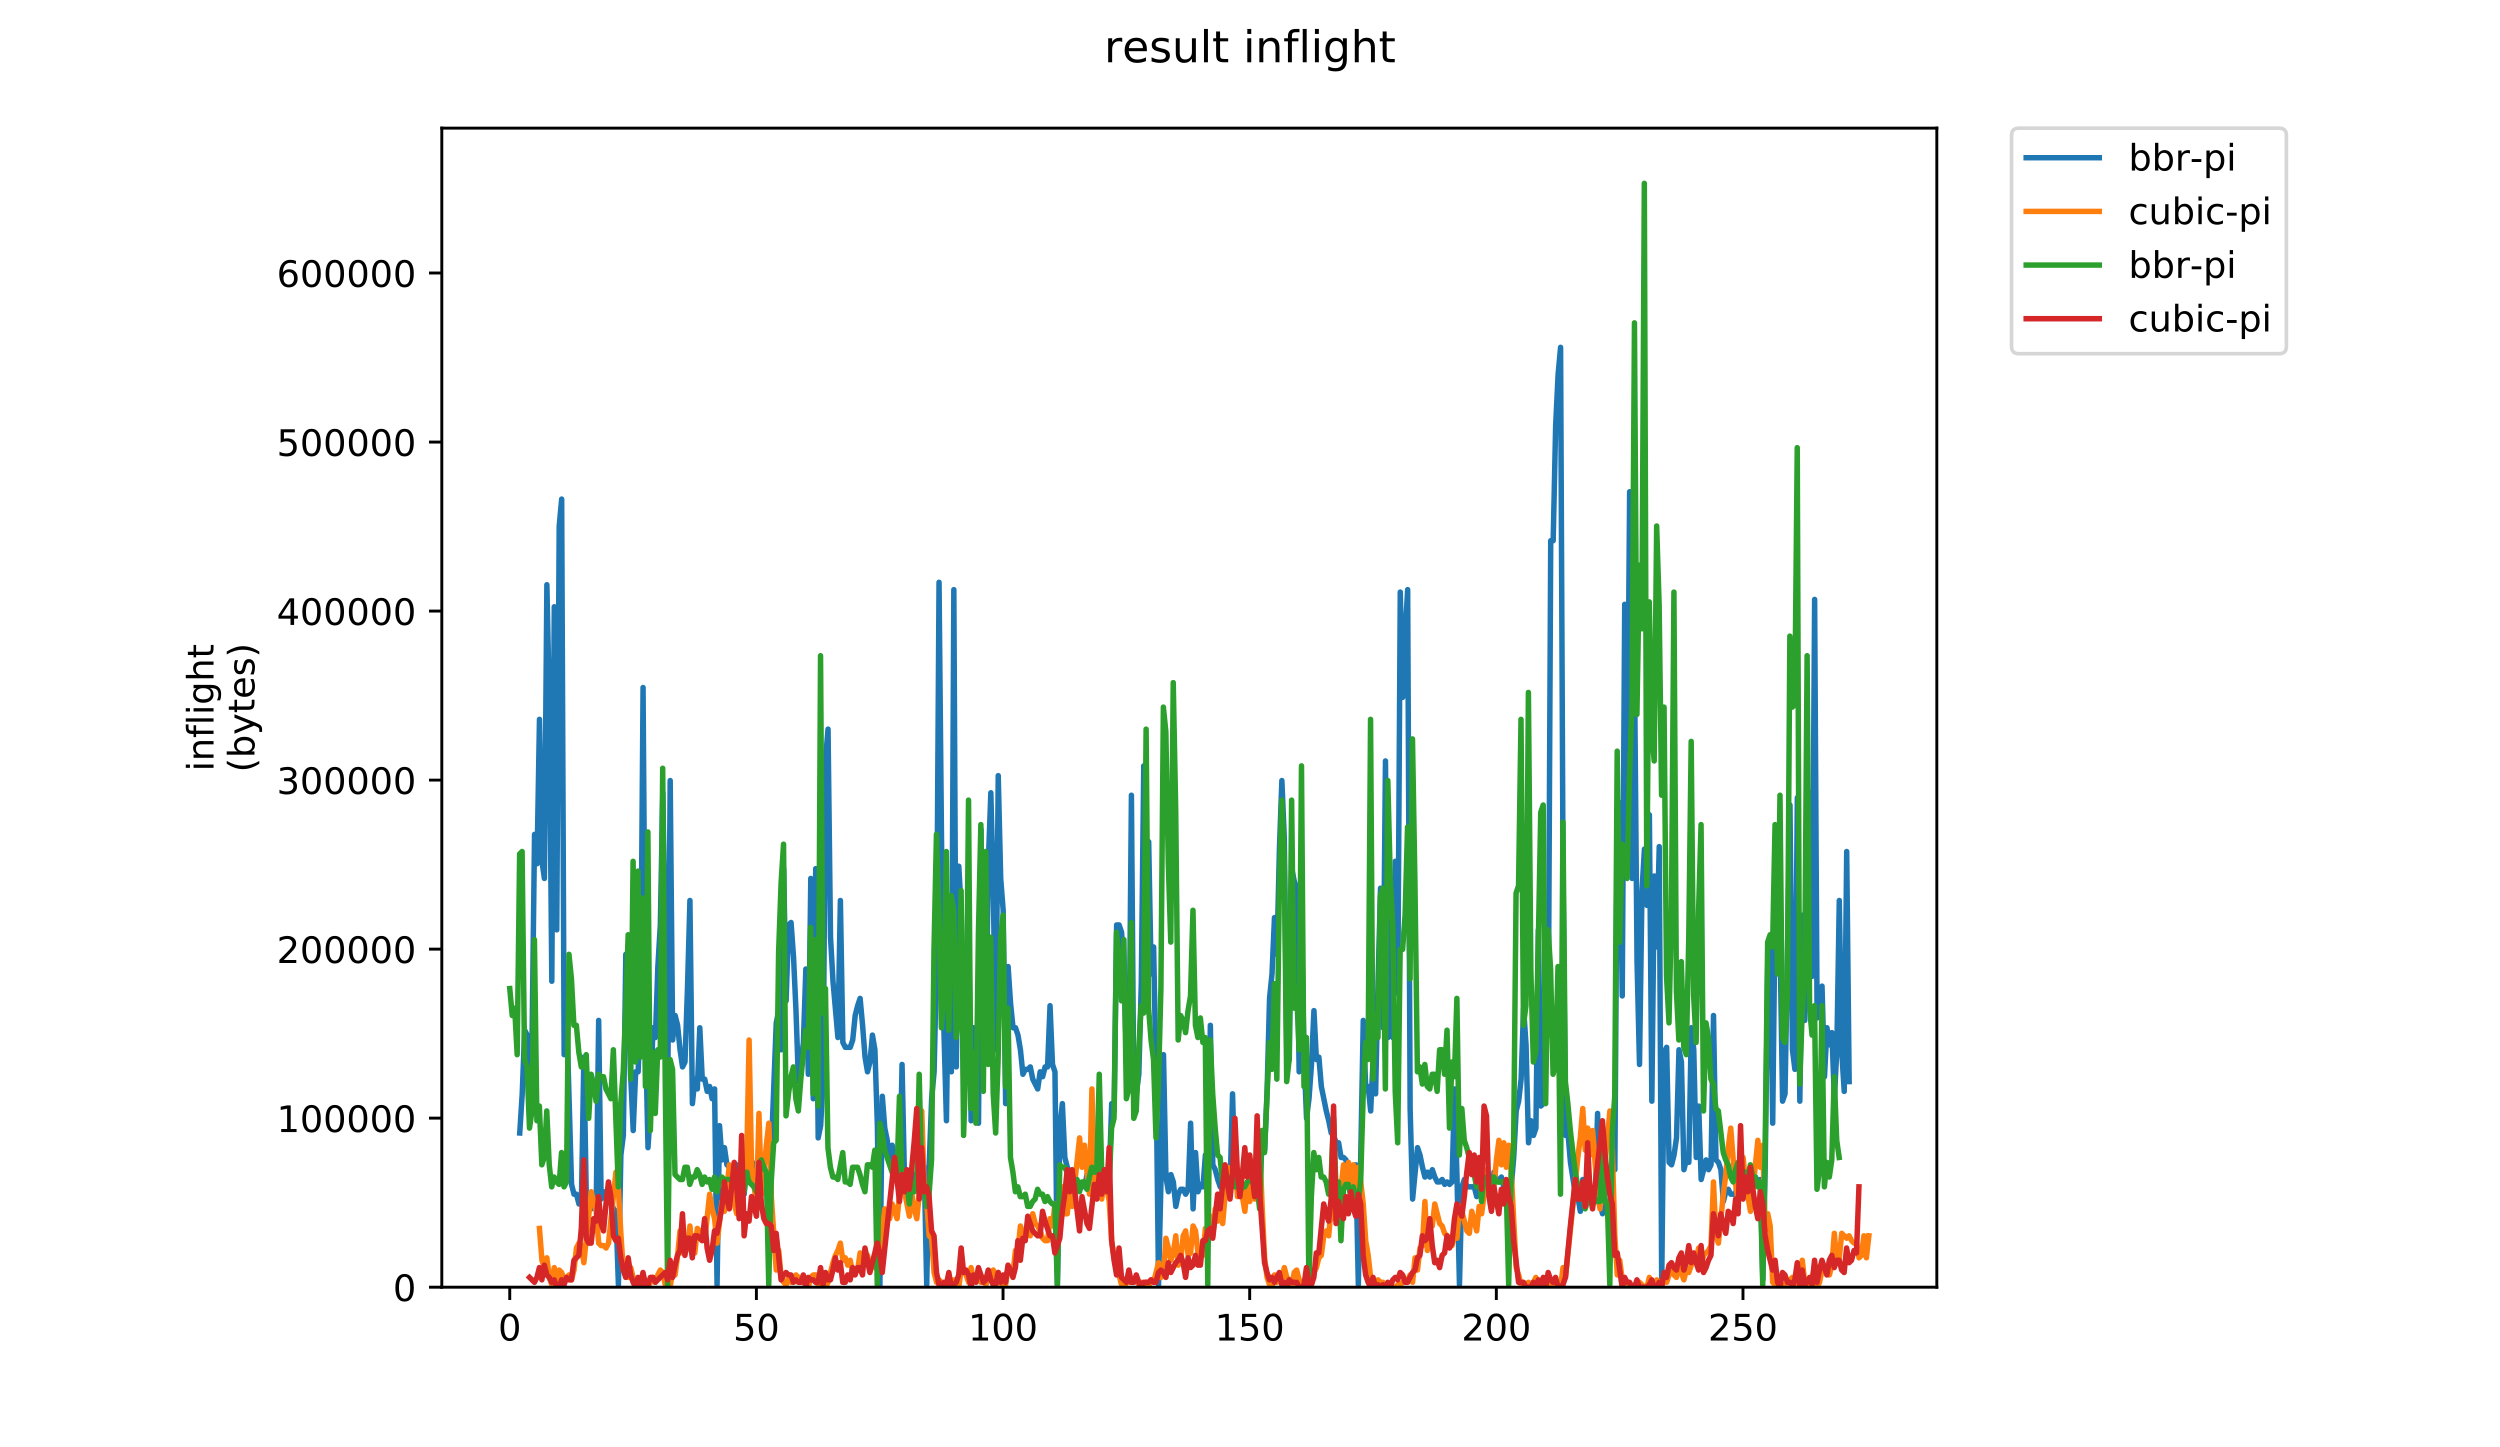 <?xml version="1.0" encoding="utf-8" standalone="no"?>
<!DOCTYPE svg PUBLIC "-//W3C//DTD SVG 1.1//EN"
  "http://www.w3.org/Graphics/SVG/1.1/DTD/svg11.dtd">
<!-- Created with matplotlib (https://matplotlib.org/) -->
<svg height="396pt" version="1.1" viewBox="0 0 684 396" width="684pt" xmlns="http://www.w3.org/2000/svg" xmlns:xlink="http://www.w3.org/1999/xlink">
 <defs>
  <style type="text/css">
*{stroke-linecap:butt;stroke-linejoin:round;}
  </style>
 </defs>
 <g id="figure_1">
  <g id="patch_1">
   <path d="M 0 396 
L 684 396 
L 684 0 
L 0 0 
z
" style="fill:#ffffff;"/>
  </g>
  <g id="axes_1">
   <g id="patch_2">
    <path d="M 120.879 352.174 
L 529.913 352.174 
L 529.913 35.062 
L 120.879 35.062 
z
" style="fill:#ffffff;"/>
   </g>
   <g id="matplotlib.axis_1">
    <g id="xtick_1">
     <g id="line2d_1">
      <defs>
       <path d="M 0 0 
L 0 3.5 
" id="m0d806bd298" style="stroke:#000000;stroke-width:0.8;"/>
      </defs>
      <g>
       <use style="stroke:#000000;stroke-width:0.8;" x="139.468" xlink:href="#m0d806bd298" y="352.174"/>
      </g>
     </g>
     <g id="text_1">
      <!-- 0 -->
      <defs>
       <path d="M 31.781 66.406 
Q 24.172 66.406 20.328 58.906 
Q 16.5 51.422 16.5 36.375 
Q 16.5 21.391 20.328 13.891 
Q 24.172 6.391 31.781 6.391 
Q 39.453 6.391 43.281 13.891 
Q 47.125 21.391 47.125 36.375 
Q 47.125 51.422 43.281 58.906 
Q 39.453 66.406 31.781 66.406 
z
M 31.781 74.219 
Q 44.047 74.219 50.516 64.516 
Q 56.984 54.828 56.984 36.375 
Q 56.984 17.969 50.516 8.266 
Q 44.047 -1.422 31.781 -1.422 
Q 19.531 -1.422 13.062 8.266 
Q 6.594 17.969 6.594 36.375 
Q 6.594 54.828 13.062 64.516 
Q 19.531 74.219 31.781 74.219 
z
" id="DejaVuSans-48"/>
      </defs>
      <g transform="translate(136.287 366.773)scale(0.1 -0.1)">
       <use xlink:href="#DejaVuSans-48"/>
      </g>
     </g>
    </g>
    <g id="xtick_2">
     <g id="line2d_2">
      <g>
       <use style="stroke:#000000;stroke-width:0.8;" x="206.95" xlink:href="#m0d806bd298" y="352.174"/>
      </g>
     </g>
     <g id="text_2">
      <!-- 50 -->
      <defs>
       <path d="M 10.797 72.906 
L 49.516 72.906 
L 49.516 64.594 
L 19.828 64.594 
L 19.828 46.734 
Q 21.969 47.469 24.109 47.828 
Q 26.266 48.188 28.422 48.188 
Q 40.625 48.188 47.75 41.5 
Q 54.891 34.812 54.891 23.391 
Q 54.891 11.625 47.562 5.094 
Q 40.234 -1.422 26.906 -1.422 
Q 22.312 -1.422 17.547 -0.641 
Q 12.797 0.141 7.719 1.703 
L 7.719 11.625 
Q 12.109 9.234 16.797 8.062 
Q 21.484 6.891 26.703 6.891 
Q 35.156 6.891 40.078 11.328 
Q 45.016 15.766 45.016 23.391 
Q 45.016 31 40.078 35.438 
Q 35.156 39.891 26.703 39.891 
Q 22.75 39.891 18.812 39.016 
Q 14.891 38.141 10.797 36.281 
z
" id="DejaVuSans-53"/>
      </defs>
      <g transform="translate(200.588 366.773)scale(0.1 -0.1)">
       <use xlink:href="#DejaVuSans-53"/>
       <use x="63.623" xlink:href="#DejaVuSans-48"/>
      </g>
     </g>
    </g>
    <g id="xtick_3">
     <g id="line2d_3">
      <g>
       <use style="stroke:#000000;stroke-width:0.8;" x="274.432" xlink:href="#m0d806bd298" y="352.174"/>
      </g>
     </g>
     <g id="text_3">
      <!-- 100 -->
      <defs>
       <path d="M 12.406 8.297 
L 28.516 8.297 
L 28.516 63.922 
L 10.984 60.406 
L 10.984 69.391 
L 28.422 72.906 
L 38.281 72.906 
L 38.281 8.297 
L 54.391 8.297 
L 54.391 0 
L 12.406 0 
z
" id="DejaVuSans-49"/>
      </defs>
      <g transform="translate(264.888 366.773)scale(0.1 -0.1)">
       <use xlink:href="#DejaVuSans-49"/>
       <use x="63.623" xlink:href="#DejaVuSans-48"/>
       <use x="127.246" xlink:href="#DejaVuSans-48"/>
      </g>
     </g>
    </g>
    <g id="xtick_4">
     <g id="line2d_4">
      <g>
       <use style="stroke:#000000;stroke-width:0.8;" x="341.914" xlink:href="#m0d806bd298" y="352.174"/>
      </g>
     </g>
     <g id="text_4">
      <!-- 150 -->
      <g transform="translate(332.37 366.773)scale(0.1 -0.1)">
       <use xlink:href="#DejaVuSans-49"/>
       <use x="63.623" xlink:href="#DejaVuSans-53"/>
       <use x="127.246" xlink:href="#DejaVuSans-48"/>
      </g>
     </g>
    </g>
    <g id="xtick_5">
     <g id="line2d_5">
      <g>
       <use style="stroke:#000000;stroke-width:0.8;" x="409.396" xlink:href="#m0d806bd298" y="352.174"/>
      </g>
     </g>
     <g id="text_5">
      <!-- 200 -->
      <defs>
       <path d="M 19.188 8.297 
L 53.609 8.297 
L 53.609 0 
L 7.328 0 
L 7.328 8.297 
Q 12.938 14.109 22.625 23.891 
Q 32.328 33.688 34.812 36.531 
Q 39.547 41.844 41.422 45.531 
Q 43.312 49.219 43.312 52.781 
Q 43.312 58.594 39.234 62.25 
Q 35.156 65.922 28.609 65.922 
Q 23.969 65.922 18.812 64.312 
Q 13.672 62.703 7.812 59.422 
L 7.812 69.391 
Q 13.766 71.781 18.938 73 
Q 24.125 74.219 28.422 74.219 
Q 39.75 74.219 46.484 68.547 
Q 53.219 62.891 53.219 53.422 
Q 53.219 48.922 51.531 44.891 
Q 49.859 40.875 45.406 35.406 
Q 44.188 33.984 37.641 27.219 
Q 31.109 20.453 19.188 8.297 
z
" id="DejaVuSans-50"/>
      </defs>
      <g transform="translate(399.852 366.773)scale(0.1 -0.1)">
       <use xlink:href="#DejaVuSans-50"/>
       <use x="63.623" xlink:href="#DejaVuSans-48"/>
       <use x="127.246" xlink:href="#DejaVuSans-48"/>
      </g>
     </g>
    </g>
    <g id="xtick_6">
     <g id="line2d_6">
      <g>
       <use style="stroke:#000000;stroke-width:0.8;" x="476.878" xlink:href="#m0d806bd298" y="352.174"/>
      </g>
     </g>
     <g id="text_6">
      <!-- 250 -->
      <g transform="translate(467.334 366.773)scale(0.1 -0.1)">
       <use xlink:href="#DejaVuSans-50"/>
       <use x="63.623" xlink:href="#DejaVuSans-53"/>
       <use x="127.246" xlink:href="#DejaVuSans-48"/>
      </g>
     </g>
    </g>
   </g>
   <g id="matplotlib.axis_2">
    <g id="ytick_1">
     <g id="line2d_7">
      <defs>
       <path d="M 0 0 
L -3.5 0 
" id="m93b65e2d9b" style="stroke:#000000;stroke-width:0.8;"/>
      </defs>
      <g>
       <use style="stroke:#000000;stroke-width:0.8;" x="120.879" xlink:href="#m93b65e2d9b" y="352.174"/>
      </g>
     </g>
     <g id="text_7">
      <!-- 0 -->
      <g transform="translate(107.516 355.973)scale(0.1 -0.1)">
       <use xlink:href="#DejaVuSans-48"/>
      </g>
     </g>
    </g>
    <g id="ytick_2">
     <g id="line2d_8">
      <g>
       <use style="stroke:#000000;stroke-width:0.8;" x="120.879" xlink:href="#m93b65e2d9b" y="305.928"/>
      </g>
     </g>
     <g id="text_8">
      <!-- 100000 -->
      <g transform="translate(75.704 309.727)scale(0.1 -0.1)">
       <use xlink:href="#DejaVuSans-49"/>
       <use x="63.623" xlink:href="#DejaVuSans-48"/>
       <use x="127.246" xlink:href="#DejaVuSans-48"/>
       <use x="190.869" xlink:href="#DejaVuSans-48"/>
       <use x="254.492" xlink:href="#DejaVuSans-48"/>
       <use x="318.115" xlink:href="#DejaVuSans-48"/>
      </g>
     </g>
    </g>
    <g id="ytick_3">
     <g id="line2d_9">
      <g>
       <use style="stroke:#000000;stroke-width:0.8;" x="120.879" xlink:href="#m93b65e2d9b" y="259.681"/>
      </g>
     </g>
     <g id="text_9">
      <!-- 200000 -->
      <g transform="translate(75.704 263.481)scale(0.1 -0.1)">
       <use xlink:href="#DejaVuSans-50"/>
       <use x="63.623" xlink:href="#DejaVuSans-48"/>
       <use x="127.246" xlink:href="#DejaVuSans-48"/>
       <use x="190.869" xlink:href="#DejaVuSans-48"/>
       <use x="254.492" xlink:href="#DejaVuSans-48"/>
       <use x="318.115" xlink:href="#DejaVuSans-48"/>
      </g>
     </g>
    </g>
    <g id="ytick_4">
     <g id="line2d_10">
      <g>
       <use style="stroke:#000000;stroke-width:0.8;" x="120.879" xlink:href="#m93b65e2d9b" y="213.435"/>
      </g>
     </g>
     <g id="text_10">
      <!-- 300000 -->
      <defs>
       <path d="M 40.578 39.312 
Q 47.656 37.797 51.625 33 
Q 55.609 28.219 55.609 21.188 
Q 55.609 10.406 48.188 4.484 
Q 40.766 -1.422 27.094 -1.422 
Q 22.516 -1.422 17.656 -0.516 
Q 12.797 0.391 7.625 2.203 
L 7.625 11.719 
Q 11.719 9.328 16.594 8.109 
Q 21.484 6.891 26.812 6.891 
Q 36.078 6.891 40.938 10.547 
Q 45.797 14.203 45.797 21.188 
Q 45.797 27.641 41.281 31.266 
Q 36.766 34.906 28.719 34.906 
L 20.219 34.906 
L 20.219 43.016 
L 29.109 43.016 
Q 36.375 43.016 40.234 45.922 
Q 44.094 48.828 44.094 54.297 
Q 44.094 59.906 40.109 62.906 
Q 36.141 65.922 28.719 65.922 
Q 24.656 65.922 20.016 65.031 
Q 15.375 64.156 9.812 62.312 
L 9.812 71.094 
Q 15.438 72.656 20.344 73.438 
Q 25.25 74.219 29.594 74.219 
Q 40.828 74.219 47.359 69.109 
Q 53.906 64.016 53.906 55.328 
Q 53.906 49.266 50.438 45.094 
Q 46.969 40.922 40.578 39.312 
z
" id="DejaVuSans-51"/>
      </defs>
      <g transform="translate(75.704 217.234)scale(0.1 -0.1)">
       <use xlink:href="#DejaVuSans-51"/>
       <use x="63.623" xlink:href="#DejaVuSans-48"/>
       <use x="127.246" xlink:href="#DejaVuSans-48"/>
       <use x="190.869" xlink:href="#DejaVuSans-48"/>
       <use x="254.492" xlink:href="#DejaVuSans-48"/>
       <use x="318.115" xlink:href="#DejaVuSans-48"/>
      </g>
     </g>
    </g>
    <g id="ytick_5">
     <g id="line2d_11">
      <g>
       <use style="stroke:#000000;stroke-width:0.8;" x="120.879" xlink:href="#m93b65e2d9b" y="167.189"/>
      </g>
     </g>
     <g id="text_11">
      <!-- 400000 -->
      <defs>
       <path d="M 37.797 64.312 
L 12.891 25.391 
L 37.797 25.391 
z
M 35.203 72.906 
L 47.609 72.906 
L 47.609 25.391 
L 58.016 25.391 
L 58.016 17.188 
L 47.609 17.188 
L 47.609 0 
L 37.797 0 
L 37.797 17.188 
L 4.891 17.188 
L 4.891 26.703 
z
" id="DejaVuSans-52"/>
      </defs>
      <g transform="translate(75.704 170.988)scale(0.1 -0.1)">
       <use xlink:href="#DejaVuSans-52"/>
       <use x="63.623" xlink:href="#DejaVuSans-48"/>
       <use x="127.246" xlink:href="#DejaVuSans-48"/>
       <use x="190.869" xlink:href="#DejaVuSans-48"/>
       <use x="254.492" xlink:href="#DejaVuSans-48"/>
       <use x="318.115" xlink:href="#DejaVuSans-48"/>
      </g>
     </g>
    </g>
    <g id="ytick_6">
     <g id="line2d_12">
      <g>
       <use style="stroke:#000000;stroke-width:0.8;" x="120.879" xlink:href="#m93b65e2d9b" y="120.942"/>
      </g>
     </g>
     <g id="text_12">
      <!-- 500000 -->
      <g transform="translate(75.704 124.741)scale(0.1 -0.1)">
       <use xlink:href="#DejaVuSans-53"/>
       <use x="63.623" xlink:href="#DejaVuSans-48"/>
       <use x="127.246" xlink:href="#DejaVuSans-48"/>
       <use x="190.869" xlink:href="#DejaVuSans-48"/>
       <use x="254.492" xlink:href="#DejaVuSans-48"/>
       <use x="318.115" xlink:href="#DejaVuSans-48"/>
      </g>
     </g>
    </g>
    <g id="ytick_7">
     <g id="line2d_13">
      <g>
       <use style="stroke:#000000;stroke-width:0.8;" x="120.879" xlink:href="#m93b65e2d9b" y="74.696"/>
      </g>
     </g>
     <g id="text_13">
      <!-- 600000 -->
      <defs>
       <path d="M 33.016 40.375 
Q 26.375 40.375 22.484 35.828 
Q 18.609 31.297 18.609 23.391 
Q 18.609 15.531 22.484 10.953 
Q 26.375 6.391 33.016 6.391 
Q 39.656 6.391 43.531 10.953 
Q 47.406 15.531 47.406 23.391 
Q 47.406 31.297 43.531 35.828 
Q 39.656 40.375 33.016 40.375 
z
M 52.594 71.297 
L 52.594 62.312 
Q 48.875 64.062 45.094 64.984 
Q 41.312 65.922 37.594 65.922 
Q 27.828 65.922 22.672 59.328 
Q 17.531 52.734 16.797 39.406 
Q 19.672 43.656 24.016 45.922 
Q 28.375 48.188 33.594 48.188 
Q 44.578 48.188 50.953 41.516 
Q 57.328 34.859 57.328 23.391 
Q 57.328 12.156 50.688 5.359 
Q 44.047 -1.422 33.016 -1.422 
Q 20.359 -1.422 13.672 8.266 
Q 6.984 17.969 6.984 36.375 
Q 6.984 53.656 15.188 63.938 
Q 23.391 74.219 37.203 74.219 
Q 40.922 74.219 44.703 73.484 
Q 48.484 72.75 52.594 71.297 
z
" id="DejaVuSans-54"/>
      </defs>
      <g transform="translate(75.704 78.495)scale(0.1 -0.1)">
       <use xlink:href="#DejaVuSans-54"/>
       <use x="63.623" xlink:href="#DejaVuSans-48"/>
       <use x="127.246" xlink:href="#DejaVuSans-48"/>
       <use x="190.869" xlink:href="#DejaVuSans-48"/>
       <use x="254.492" xlink:href="#DejaVuSans-48"/>
       <use x="318.115" xlink:href="#DejaVuSans-48"/>
      </g>
     </g>
    </g>
    <g id="text_14">
     <!-- inflight -->
     <defs>
      <path d="M 9.422 54.688 
L 18.406 54.688 
L 18.406 0 
L 9.422 0 
z
M 9.422 75.984 
L 18.406 75.984 
L 18.406 64.594 
L 9.422 64.594 
z
" id="DejaVuSans-105"/>
      <path d="M 54.891 33.016 
L 54.891 0 
L 45.906 0 
L 45.906 32.719 
Q 45.906 40.484 42.875 44.328 
Q 39.844 48.188 33.797 48.188 
Q 26.516 48.188 22.312 43.547 
Q 18.109 38.922 18.109 30.906 
L 18.109 0 
L 9.078 0 
L 9.078 54.688 
L 18.109 54.688 
L 18.109 46.188 
Q 21.344 51.125 25.703 53.562 
Q 30.078 56 35.797 56 
Q 45.219 56 50.047 50.172 
Q 54.891 44.344 54.891 33.016 
z
" id="DejaVuSans-110"/>
      <path d="M 37.109 75.984 
L 37.109 68.5 
L 28.516 68.5 
Q 23.688 68.5 21.797 66.547 
Q 19.922 64.594 19.922 59.516 
L 19.922 54.688 
L 34.719 54.688 
L 34.719 47.703 
L 19.922 47.703 
L 19.922 0 
L 10.891 0 
L 10.891 47.703 
L 2.297 47.703 
L 2.297 54.688 
L 10.891 54.688 
L 10.891 58.5 
Q 10.891 67.625 15.141 71.797 
Q 19.391 75.984 28.609 75.984 
z
" id="DejaVuSans-102"/>
      <path d="M 9.422 75.984 
L 18.406 75.984 
L 18.406 0 
L 9.422 0 
z
" id="DejaVuSans-108"/>
      <path d="M 45.406 27.984 
Q 45.406 37.75 41.375 43.109 
Q 37.359 48.484 30.078 48.484 
Q 22.859 48.484 18.828 43.109 
Q 14.797 37.75 14.797 27.984 
Q 14.797 18.266 18.828 12.891 
Q 22.859 7.516 30.078 7.516 
Q 37.359 7.516 41.375 12.891 
Q 45.406 18.266 45.406 27.984 
z
M 54.391 6.781 
Q 54.391 -7.172 48.188 -13.984 
Q 42 -20.797 29.203 -20.797 
Q 24.469 -20.797 20.266 -20.094 
Q 16.062 -19.391 12.109 -17.922 
L 12.109 -9.188 
Q 16.062 -11.328 19.922 -12.344 
Q 23.781 -13.375 27.781 -13.375 
Q 36.625 -13.375 41.016 -8.766 
Q 45.406 -4.156 45.406 5.172 
L 45.406 9.625 
Q 42.625 4.781 38.281 2.391 
Q 33.938 0 27.875 0 
Q 17.828 0 11.672 7.656 
Q 5.516 15.328 5.516 27.984 
Q 5.516 40.672 11.672 48.328 
Q 17.828 56 27.875 56 
Q 33.938 56 38.281 53.609 
Q 42.625 51.219 45.406 46.391 
L 45.406 54.688 
L 54.391 54.688 
z
" id="DejaVuSans-103"/>
      <path d="M 54.891 33.016 
L 54.891 0 
L 45.906 0 
L 45.906 32.719 
Q 45.906 40.484 42.875 44.328 
Q 39.844 48.188 33.797 48.188 
Q 26.516 48.188 22.312 43.547 
Q 18.109 38.922 18.109 30.906 
L 18.109 0 
L 9.078 0 
L 9.078 75.984 
L 18.109 75.984 
L 18.109 46.188 
Q 21.344 51.125 25.703 53.562 
Q 30.078 56 35.797 56 
Q 45.219 56 50.047 50.172 
Q 54.891 44.344 54.891 33.016 
z
" id="DejaVuSans-104"/>
      <path d="M 18.312 70.219 
L 18.312 54.688 
L 36.812 54.688 
L 36.812 47.703 
L 18.312 47.703 
L 18.312 18.016 
Q 18.312 11.328 20.141 9.422 
Q 21.969 7.516 27.594 7.516 
L 36.812 7.516 
L 36.812 0 
L 27.594 0 
Q 17.188 0 13.234 3.875 
Q 9.281 7.766 9.281 18.016 
L 9.281 47.703 
L 2.688 47.703 
L 2.688 54.688 
L 9.281 54.688 
L 9.281 70.219 
z
" id="DejaVuSans-116"/>
     </defs>
     <g transform="translate(58.426 211.018)rotate(-90)scale(0.1 -0.1)">
      <use xlink:href="#DejaVuSans-105"/>
      <use x="27.783" xlink:href="#DejaVuSans-110"/>
      <use x="91.162" xlink:href="#DejaVuSans-102"/>
      <use x="126.367" xlink:href="#DejaVuSans-108"/>
      <use x="154.15" xlink:href="#DejaVuSans-105"/>
      <use x="181.934" xlink:href="#DejaVuSans-103"/>
      <use x="245.41" xlink:href="#DejaVuSans-104"/>
      <use x="308.789" xlink:href="#DejaVuSans-116"/>
     </g>
     <!-- (bytes) -->
     <defs>
      <path d="M 31 75.875 
Q 24.469 64.656 21.281 53.656 
Q 18.109 42.672 18.109 31.391 
Q 18.109 20.125 21.312 9.062 
Q 24.516 -2 31 -13.188 
L 23.188 -13.188 
Q 15.875 -1.703 12.234 9.375 
Q 8.594 20.453 8.594 31.391 
Q 8.594 42.281 12.203 53.312 
Q 15.828 64.359 23.188 75.875 
z
" id="DejaVuSans-40"/>
      <path d="M 48.688 27.297 
Q 48.688 37.203 44.609 42.844 
Q 40.531 48.484 33.406 48.484 
Q 26.266 48.484 22.188 42.844 
Q 18.109 37.203 18.109 27.297 
Q 18.109 17.391 22.188 11.75 
Q 26.266 6.109 33.406 6.109 
Q 40.531 6.109 44.609 11.75 
Q 48.688 17.391 48.688 27.297 
z
M 18.109 46.391 
Q 20.953 51.266 25.266 53.625 
Q 29.594 56 35.594 56 
Q 45.562 56 51.781 48.094 
Q 58.016 40.188 58.016 27.297 
Q 58.016 14.406 51.781 6.484 
Q 45.562 -1.422 35.594 -1.422 
Q 29.594 -1.422 25.266 0.953 
Q 20.953 3.328 18.109 8.203 
L 18.109 0 
L 9.078 0 
L 9.078 75.984 
L 18.109 75.984 
z
" id="DejaVuSans-98"/>
      <path d="M 32.172 -5.078 
Q 28.375 -14.844 24.75 -17.812 
Q 21.141 -20.797 15.094 -20.797 
L 7.906 -20.797 
L 7.906 -13.281 
L 13.188 -13.281 
Q 16.891 -13.281 18.938 -11.516 
Q 21 -9.766 23.484 -3.219 
L 25.094 0.875 
L 2.984 54.688 
L 12.5 54.688 
L 29.594 11.922 
L 46.688 54.688 
L 56.203 54.688 
z
" id="DejaVuSans-121"/>
      <path d="M 56.203 29.594 
L 56.203 25.203 
L 14.891 25.203 
Q 15.484 15.922 20.484 11.062 
Q 25.484 6.203 34.422 6.203 
Q 39.594 6.203 44.453 7.469 
Q 49.312 8.734 54.109 11.281 
L 54.109 2.781 
Q 49.266 0.734 44.188 -0.344 
Q 39.109 -1.422 33.891 -1.422 
Q 20.797 -1.422 13.156 6.188 
Q 5.516 13.812 5.516 26.812 
Q 5.516 40.234 12.766 48.109 
Q 20.016 56 32.328 56 
Q 43.359 56 49.781 48.891 
Q 56.203 41.797 56.203 29.594 
z
M 47.219 32.234 
Q 47.125 39.594 43.094 43.984 
Q 39.062 48.391 32.422 48.391 
Q 24.906 48.391 20.391 44.141 
Q 15.875 39.891 15.188 32.172 
z
" id="DejaVuSans-101"/>
      <path d="M 44.281 53.078 
L 44.281 44.578 
Q 40.484 46.531 36.375 47.5 
Q 32.281 48.484 27.875 48.484 
Q 21.188 48.484 17.844 46.438 
Q 14.5 44.391 14.5 40.281 
Q 14.5 37.156 16.891 35.375 
Q 19.281 33.594 26.516 31.984 
L 29.594 31.297 
Q 39.156 29.25 43.188 25.516 
Q 47.219 21.781 47.219 15.094 
Q 47.219 7.469 41.188 3.016 
Q 35.156 -1.422 24.609 -1.422 
Q 20.219 -1.422 15.453 -0.562 
Q 10.688 0.297 5.422 2 
L 5.422 11.281 
Q 10.406 8.688 15.234 7.391 
Q 20.062 6.109 24.812 6.109 
Q 31.156 6.109 34.562 8.281 
Q 37.984 10.453 37.984 14.406 
Q 37.984 18.062 35.516 20.016 
Q 33.062 21.969 24.703 23.781 
L 21.578 24.516 
Q 13.234 26.266 9.516 29.906 
Q 5.812 33.547 5.812 39.891 
Q 5.812 47.609 11.281 51.797 
Q 16.75 56 26.812 56 
Q 31.781 56 36.172 55.266 
Q 40.578 54.547 44.281 53.078 
z
" id="DejaVuSans-115"/>
      <path d="M 8.016 75.875 
L 15.828 75.875 
Q 23.141 64.359 26.781 53.312 
Q 30.422 42.281 30.422 31.391 
Q 30.422 20.453 26.781 9.375 
Q 23.141 -1.703 15.828 -13.188 
L 8.016 -13.188 
Q 14.5 -2 17.703 9.062 
Q 20.906 20.125 20.906 31.391 
Q 20.906 42.672 17.703 53.656 
Q 14.5 64.656 8.016 75.875 
z
" id="DejaVuSans-41"/>
     </defs>
     <g transform="translate(69.624 211.295)rotate(-90)scale(0.1 -0.1)">
      <use xlink:href="#DejaVuSans-40"/>
      <use x="39.014" xlink:href="#DejaVuSans-98"/>
      <use x="102.49" xlink:href="#DejaVuSans-121"/>
      <use x="161.67" xlink:href="#DejaVuSans-116"/>
      <use x="200.879" xlink:href="#DejaVuSans-101"/>
      <use x="262.402" xlink:href="#DejaVuSans-115"/>
      <use x="314.502" xlink:href="#DejaVuSans-41"/>
     </g>
    </g>
   </g>
   <g id="line2d_14">
    <path clip-path="url(#p190b88ec18)" d="M 142.201 309.986 
L 142.876 299.272 
L 143.551 281.861 
L 144.226 283.2 
L 144.901 291.906 
L 145.575 283.87 
L 146.25 228.289 
L 146.925 236.325 
L 147.6 196.816 
L 148.275 235.655 
L 148.95 240.343 
L 149.624 159.985 
L 150.299 192.798 
L 150.974 268.468 
L 151.649 166.012 
L 152.324 254.406 
L 152.998 143.914 
L 153.673 136.548 
L 154.348 288.558 
L 155.023 277.174 
L 156.373 324.049 
L 157.047 326.728 
L 157.722 326.728 
L 158.397 329.406 
L 159.072 328.736 
L 159.747 289.227 
L 160.421 328.067 
L 161.096 330.745 
L 161.771 330.745 
L 162.446 330.076 
L 163.121 330.076 
L 163.796 279.183 
L 164.47 328.067 
L 165.145 326.058 
L 165.82 328.067 
L 166.495 327.397 
L 167.17 328.736 
L 167.844 330.745 
L 168.519 331.415 
L 169.194 351.505 
L 169.869 316.013 
L 170.544 310.656 
L 171.219 261.102 
L 171.893 267.129 
L 172.568 294.584 
L 173.243 309.317 
L 173.918 293.245 
L 174.593 293.245 
L 175.268 276.504 
L 175.942 188.11 
L 176.617 283.2 
L 177.292 314.004 
L 177.967 303.29 
L 178.642 281.192 
L 179.316 283.87 
L 179.991 264.45 
L 180.666 253.066 
L 181.341 216.905 
L 182.691 298.602 
L 183.365 213.557 
L 184.04 284.54 
L 184.715 277.843 
L 185.39 280.522 
L 186.065 287.218 
L 186.739 291.906 
L 187.414 290.567 
L 188.089 270.477 
L 188.764 246.37 
L 189.439 301.951 
L 190.114 295.254 
L 190.788 297.933 
L 191.463 281.192 
L 192.138 295.254 
L 192.813 295.254 
L 193.488 298.602 
L 194.162 297.263 
L 194.837 300.611 
L 195.512 297.933 
L 196.187 351.505 
L 196.862 307.977 
L 197.537 317.352 
L 198.211 314.004 
L 198.886 318.692 
L 199.561 319.361 
L 200.236 321.37 
L 200.911 324.049 
L 201.585 318.692 
L 202.26 323.379 
L 202.935 320.701 
L 203.61 326.728 
L 204.285 318.022 
L 204.96 320.701 
L 205.634 320.701 
L 206.309 318.692 
L 206.984 318.022 
L 207.659 318.022 
L 208.334 316.683 
L 209.008 319.361 
L 209.683 322.71 
L 210.358 329.406 
L 211.033 314.674 
L 212.383 279.852 
L 213.057 276.504 
L 213.732 287.218 
L 214.407 237.664 
L 215.082 273.825 
L 215.757 253.066 
L 216.431 252.397 
L 217.106 261.772 
L 217.781 276.504 
L 218.456 295.924 
L 219.131 291.236 
L 219.806 285.209 
L 220.48 265.12 
L 221.155 293.915 
L 221.83 240.343 
L 222.505 300.611 
L 223.18 237.664 
L 223.854 311.326 
L 224.529 307.977 
L 225.204 295.254 
L 225.879 207.53 
L 226.554 199.494 
L 227.229 256.415 
L 227.903 268.468 
L 229.253 283.87 
L 229.928 246.37 
L 230.603 285.209 
L 231.277 286.549 
L 232.627 286.549 
L 233.302 284.54 
L 233.977 277.843 
L 234.652 275.165 
L 235.326 273.156 
L 236.001 280.522 
L 236.676 289.227 
L 237.351 293.245 
L 238.026 290.567 
L 238.7 283.2 
L 239.375 287.218 
L 240.05 307.977 
L 240.725 352.174 
L 241.4 299.942 
L 242.075 308.647 
L 242.749 311.995 
L 243.424 318.022 
L 244.099 313.335 
L 244.774 320.701 
L 245.449 320.031 
L 246.123 326.728 
L 246.798 291.236 
L 247.473 322.71 
L 248.148 324.049 
L 248.823 324.049 
L 249.498 320.701 
L 250.172 322.71 
L 250.847 323.379 
L 251.522 326.058 
L 252.197 321.37 
L 252.872 319.361 
L 253.546 351.505 
L 254.221 318.692 
L 254.896 300.611 
L 255.571 293.245 
L 256.246 263.111 
L 256.921 159.316 
L 257.595 229.629 
L 258.27 282.531 
L 258.945 306.638 
L 259.62 256.415 
L 260.295 293.245 
L 260.969 161.325 
L 261.644 291.906 
L 262.319 236.995 
L 262.994 249.048 
L 263.669 295.254 
L 264.344 288.558 
L 265.018 255.075 
L 265.693 306.638 
L 266.368 281.192 
L 267.043 298.602 
L 267.718 307.308 
L 268.392 226.95 
L 269.067 281.192 
L 269.742 283.2 
L 270.417 235.655 
L 271.092 216.905 
L 271.767 243.691 
L 272.441 287.218 
L 273.116 212.218 
L 273.791 240.343 
L 274.466 249.048 
L 275.141 301.951 
L 275.815 264.45 
L 276.49 274.495 
L 277.165 281.192 
L 277.84 281.192 
L 278.515 283.2 
L 279.19 287.218 
L 279.864 293.915 
L 280.539 292.576 
L 281.214 292.576 
L 281.889 291.906 
L 282.564 295.254 
L 283.913 297.933 
L 284.588 293.245 
L 285.263 294.584 
L 285.938 291.906 
L 286.613 291.906 
L 287.287 275.165 
L 287.962 291.236 
L 288.637 293.245 
L 289.312 351.505 
L 289.987 307.977 
L 290.662 301.951 
L 291.336 316.683 
L 292.011 319.361 
L 293.361 322.04 
L 294.036 322.04 
L 294.71 323.379 
L 295.385 325.388 
L 296.06 324.049 
L 296.735 324.719 
L 297.41 321.37 
L 298.085 323.379 
L 298.759 320.701 
L 300.109 322.04 
L 301.459 324.719 
L 302.133 324.049 
L 302.808 320.701 
L 303.483 322.04 
L 304.158 301.951 
L 304.833 303.96 
L 305.508 253.066 
L 306.182 253.066 
L 306.857 255.075 
L 307.532 265.12 
L 308.207 290.567 
L 308.882 293.915 
L 309.556 217.575 
L 310.231 303.29 
L 310.906 299.272 
L 311.581 293.915 
L 312.256 269.138 
L 312.931 209.539 
L 313.605 268.468 
L 314.28 230.298 
L 314.955 266.459 
L 315.63 259.093 
L 316.305 294.584 
L 316.979 351.505 
L 317.654 322.71 
L 318.329 288.558 
L 319.004 322.04 
L 319.679 326.058 
L 320.354 321.37 
L 321.028 323.379 
L 321.703 330.076 
L 322.378 326.728 
L 323.053 325.388 
L 323.728 325.388 
L 324.402 326.728 
L 325.077 325.388 
L 325.752 307.308 
L 326.427 330.745 
L 327.102 315.344 
L 327.777 326.058 
L 328.451 324.049 
L 329.126 324.719 
L 329.801 316.013 
L 330.476 327.397 
L 331.151 280.522 
L 331.825 318.692 
L 332.5 320.031 
L 333.175 322.71 
L 333.85 324.719 
L 335.2 323.379 
L 335.874 323.379 
L 336.549 324.719 
L 337.224 299.272 
L 337.899 323.379 
L 338.574 320.701 
L 339.248 323.379 
L 339.923 324.049 
L 340.598 325.388 
L 341.273 324.049 
L 341.948 323.379 
L 342.623 322.04 
L 343.972 322.04 
L 344.647 324.719 
L 345.322 312.665 
L 345.997 314.674 
L 346.671 298.602 
L 347.346 273.156 
L 348.021 266.459 
L 348.696 251.057 
L 349.371 261.102 
L 350.046 232.307 
L 350.72 213.557 
L 351.395 229.629 
L 352.07 287.888 
L 352.745 289.897 
L 353.42 237.664 
L 354.094 241.013 
L 354.769 243.022 
L 355.444 293.245 
L 356.119 254.406 
L 356.794 289.227 
L 357.469 305.968 
L 358.143 300.611 
L 358.818 291.236 
L 359.493 276.504 
L 360.168 289.897 
L 360.843 289.227 
L 361.517 297.263 
L 362.867 303.96 
L 363.542 306.638 
L 364.217 309.986 
L 364.892 310.656 
L 365.566 312.665 
L 366.241 312.665 
L 366.916 316.683 
L 367.591 316.683 
L 368.266 317.352 
L 368.94 322.04 
L 369.615 320.031 
L 370.29 320.701 
L 370.965 318.692 
L 371.64 351.505 
L 372.989 279.183 
L 373.664 297.933 
L 374.339 297.263 
L 375.014 303.96 
L 375.689 289.897 
L 376.363 299.272 
L 377.038 268.468 
L 377.713 243.022 
L 378.388 281.192 
L 379.063 208.2 
L 379.738 283.87 
L 380.412 245.7 
L 381.087 283.87 
L 381.762 235.655 
L 382.437 271.816 
L 383.112 161.994 
L 383.786 190.789 
L 384.461 173.378 
L 385.136 161.325 
L 385.811 303.29 
L 386.486 328.067 
L 387.835 314.004 
L 388.51 316.013 
L 389.185 319.361 
L 389.86 322.04 
L 390.535 320.701 
L 391.21 322.04 
L 391.884 320.031 
L 392.559 322.04 
L 393.234 323.379 
L 393.909 323.379 
L 394.584 322.71 
L 395.258 324.049 
L 395.933 323.379 
L 396.608 324.049 
L 397.283 323.379 
L 397.958 297.933 
L 398.633 322.04 
L 399.307 351.505 
L 399.982 324.719 
L 400.657 322.71 
L 401.332 324.719 
L 403.356 324.719 
L 404.031 327.397 
L 404.706 324.719 
L 405.381 322.71 
L 406.056 324.049 
L 406.73 323.379 
L 407.405 326.728 
L 408.08 328.067 
L 408.755 320.701 
L 409.43 322.71 
L 410.104 323.379 
L 410.779 322.04 
L 411.454 324.719 
L 412.129 324.719 
L 412.804 330.745 
L 413.479 324.719 
L 414.153 316.683 
L 414.828 303.96 
L 415.503 301.281 
L 416.178 295.254 
L 416.853 275.834 
L 417.527 285.879 
L 418.202 312.665 
L 418.877 306.638 
L 419.552 310.656 
L 420.227 308.647 
L 420.902 254.406 
L 421.576 302.62 
L 422.251 301.951 
L 422.926 267.129 
L 423.601 283.2 
L 424.276 147.932 
L 424.95 147.932 
L 425.625 116.458 
L 426.3 102.396 
L 426.975 95.029 
L 427.65 239.673 
L 428.325 310.656 
L 428.999 309.986 
L 429.674 318.022 
L 431.024 326.728 
L 431.699 327.397 
L 432.373 331.415 
L 433.048 322.71 
L 433.723 328.736 
L 434.398 328.736 
L 435.073 324.719 
L 435.748 329.406 
L 436.422 328.736 
L 437.097 304.629 
L 437.772 329.406 
L 438.447 332.085 
L 439.122 328.736 
L 439.796 328.736 
L 440.471 329.406 
L 441.146 318.022 
L 441.821 320.031 
L 442.496 220.923 
L 443.171 219.584 
L 443.845 272.486 
L 444.52 165.342 
L 445.195 220.254 
L 445.87 134.539 
L 446.545 240.343 
L 447.219 185.432 
L 447.894 263.111 
L 448.569 291.236 
L 449.244 243.691 
L 449.919 232.307 
L 450.594 247.709 
L 451.268 222.932 
L 451.943 301.281 
L 452.618 239.673 
L 453.293 259.093 
L 453.968 231.638 
L 454.642 351.505 
L 455.317 287.888 
L 455.992 286.549 
L 456.667 318.022 
L 457.342 318.692 
L 458.017 316.013 
L 458.691 311.326 
L 459.366 287.218 
L 460.041 290.567 
L 460.716 320.031 
L 461.391 317.352 
L 462.065 318.022 
L 462.74 281.192 
L 463.415 287.218 
L 464.09 316.683 
L 464.765 302.62 
L 465.44 322.71 
L 466.789 317.352 
L 467.464 320.031 
L 468.139 318.692 
L 468.814 277.843 
L 469.488 317.352 
L 470.163 318.022 
L 470.838 320.031 
L 471.513 328.736 
L 472.188 326.058 
L 472.863 325.388 
L 473.537 326.728 
L 474.887 326.728 
L 475.562 322.04 
L 476.237 323.379 
L 476.911 320.701 
L 477.586 324.049 
L 478.261 321.37 
L 479.611 322.71 
L 480.286 322.04 
L 480.96 323.379 
L 481.635 322.71 
L 482.31 350.165 
L 482.985 317.352 
L 483.66 263.111 
L 484.334 256.415 
L 485.009 307.308 
L 485.684 247.039 
L 486.359 254.406 
L 487.034 259.093 
L 487.709 301.281 
L 488.383 299.272 
L 489.733 220.254 
L 490.408 287.218 
L 491.083 292.576 
L 491.758 218.245 
L 492.432 301.281 
L 493.107 250.388 
L 493.782 279.183 
L 494.457 232.977 
L 495.132 216.905 
L 495.806 267.129 
L 496.481 164.003 
L 497.156 278.513 
L 497.831 275.834 
L 498.506 269.808 
L 499.181 294.584 
L 499.855 281.192 
L 500.53 285.879 
L 501.205 282.531 
L 501.88 300.611 
L 502.555 287.218 
L 503.229 246.37 
L 503.904 287.888 
L 504.579 298.602 
L 505.254 232.977 
L 505.929 295.924 
L 505.929 295.924 
" style="fill:none;stroke:#1f77b4;stroke-linecap:square;stroke-width:1.5;"/>
   </g>
   <g id="line2d_15">
    <path clip-path="url(#p190b88ec18)" d="M 147.593 336.103 
L 148.268 344.808 
L 148.943 346.817 
L 149.618 344.138 
L 150.292 349.496 
L 150.967 351.505 
L 151.642 346.817 
L 152.317 352.174 
L 152.992 347.487 
L 153.667 348.156 
L 154.341 350.165 
L 155.691 348.826 
L 156.366 350.165 
L 157.041 347.487 
L 157.715 341.46 
L 158.39 340.121 
L 159.065 340.79 
L 159.74 345.478 
L 161.764 326.058 
L 163.114 331.415 
L 163.789 340.121 
L 164.464 340.79 
L 165.138 340.79 
L 165.813 341.46 
L 166.488 340.121 
L 168.513 320.701 
L 169.187 325.388 
L 169.862 337.442 
L 170.537 347.487 
L 171.212 345.478 
L 171.887 349.496 
L 172.561 346.817 
L 173.911 352.174 
L 174.586 351.505 
L 175.261 352.174 
L 175.936 348.826 
L 176.61 352.174 
L 177.285 352.174 
L 178.635 349.496 
L 179.31 350.835 
L 179.984 348.826 
L 180.659 347.487 
L 181.334 348.156 
L 182.009 351.505 
L 182.684 350.835 
L 183.359 352.174 
L 184.033 347.487 
L 184.708 348.826 
L 185.383 343.469 
L 186.058 336.772 
L 186.733 342.799 
L 187.407 342.799 
L 188.082 341.46 
L 188.757 335.433 
L 189.432 342.129 
L 190.107 342.799 
L 190.782 336.103 
L 191.456 336.772 
L 192.131 338.781 
L 192.806 339.451 
L 194.156 326.728 
L 194.83 330.745 
L 195.505 333.424 
L 196.18 340.121 
L 197.53 328.736 
L 198.205 331.415 
L 199.554 318.692 
L 200.229 324.719 
L 200.904 329.406 
L 201.579 332.085 
L 202.928 319.361 
L 203.603 324.719 
L 204.278 318.692 
L 204.953 284.54 
L 205.628 319.361 
L 206.977 329.406 
L 207.652 304.629 
L 208.327 326.728 
L 209.002 320.701 
L 209.677 313.335 
L 210.351 307.308 
L 211.026 327.397 
L 212.376 347.487 
L 213.051 342.129 
L 213.725 349.496 
L 214.4 350.835 
L 215.075 351.505 
L 215.75 349.496 
L 216.425 350.835 
L 217.1 350.165 
L 217.774 348.826 
L 218.449 349.496 
L 219.124 350.835 
L 219.799 349.496 
L 220.474 351.505 
L 221.148 352.174 
L 221.823 349.496 
L 222.498 348.826 
L 223.173 348.826 
L 223.848 351.505 
L 224.523 352.174 
L 225.197 350.835 
L 225.872 352.174 
L 226.547 350.835 
L 227.897 345.478 
L 228.571 343.469 
L 229.246 342.129 
L 229.921 340.121 
L 230.596 344.808 
L 231.271 344.138 
L 231.946 346.147 
L 232.62 344.808 
L 233.295 348.156 
L 233.97 347.487 
L 234.645 347.487 
L 235.32 342.799 
L 235.994 344.808 
L 236.669 344.808 
L 237.344 343.469 
L 238.019 346.147 
L 238.694 344.808 
L 239.369 346.817 
L 240.043 338.112 
L 240.718 342.129 
L 242.068 330.745 
L 242.743 332.754 
L 243.417 333.424 
L 244.092 329.406 
L 245.442 333.424 
L 246.117 326.728 
L 246.792 321.37 
L 247.466 326.058 
L 248.816 332.754 
L 249.491 326.728 
L 250.166 330.745 
L 250.84 333.424 
L 251.515 326.728 
L 252.19 303.96 
L 252.865 324.719 
L 253.54 328.736 
L 254.215 338.112 
L 254.889 338.781 
L 255.564 348.156 
L 256.239 350.835 
L 256.914 350.165 
L 258.263 351.505 
L 258.938 351.505 
L 259.613 350.165 
L 260.288 350.835 
L 260.963 350.165 
L 261.638 352.174 
L 262.312 352.174 
L 262.987 347.487 
L 263.662 347.487 
L 264.337 348.826 
L 265.012 350.835 
L 265.686 346.817 
L 266.361 350.165 
L 267.036 349.496 
L 268.386 350.835 
L 269.061 349.496 
L 269.735 351.505 
L 270.41 349.496 
L 271.085 348.156 
L 271.76 347.487 
L 272.435 351.505 
L 273.109 348.156 
L 273.784 350.835 
L 274.459 352.174 
L 275.134 351.505 
L 275.809 346.817 
L 276.484 348.156 
L 277.158 348.156 
L 277.833 342.129 
L 278.508 342.129 
L 279.183 335.433 
L 279.858 337.442 
L 280.532 336.772 
L 281.882 338.112 
L 282.557 332.085 
L 283.232 334.763 
L 283.907 335.433 
L 284.581 336.772 
L 285.256 338.781 
L 285.931 339.451 
L 286.606 339.451 
L 287.281 333.424 
L 287.955 335.433 
L 288.63 329.406 
L 289.305 330.076 
L 289.98 331.415 
L 290.655 324.719 
L 291.33 332.085 
L 292.004 332.085 
L 292.679 324.719 
L 293.354 330.076 
L 295.378 311.326 
L 296.053 319.361 
L 296.728 313.335 
L 297.403 320.701 
L 298.078 326.728 
L 298.753 297.933 
L 299.427 325.388 
L 300.102 318.692 
L 300.777 324.049 
L 301.452 328.067 
L 302.127 321.37 
L 303.476 328.736 
L 304.151 339.451 
L 304.826 344.138 
L 305.501 345.478 
L 306.176 348.826 
L 306.85 351.505 
L 307.525 352.174 
L 308.2 350.835 
L 309.55 350.835 
L 310.225 350.165 
L 310.899 350.165 
L 311.574 351.505 
L 312.249 350.835 
L 312.924 352.174 
L 313.599 350.835 
L 314.273 352.174 
L 314.948 350.165 
L 315.623 350.835 
L 316.973 345.478 
L 317.648 349.496 
L 318.322 348.826 
L 318.997 338.781 
L 319.672 341.46 
L 320.347 344.808 
L 321.022 342.799 
L 321.696 338.112 
L 322.371 346.147 
L 323.046 344.808 
L 323.721 338.112 
L 324.396 336.772 
L 325.071 343.469 
L 325.745 342.799 
L 326.42 335.433 
L 327.095 336.772 
L 327.77 342.799 
L 328.445 342.799 
L 329.119 343.469 
L 329.794 336.103 
L 330.469 340.79 
L 331.144 332.754 
L 331.819 338.112 
L 332.494 330.745 
L 333.168 334.094 
L 333.843 328.067 
L 334.518 334.763 
L 335.868 319.361 
L 336.542 326.058 
L 337.892 316.013 
L 338.567 327.397 
L 339.242 322.04 
L 339.917 327.397 
L 340.591 331.415 
L 341.266 324.719 
L 341.941 328.736 
L 342.616 322.71 
L 343.291 328.067 
L 344.64 312.665 
L 345.315 330.076 
L 345.99 344.138 
L 346.665 349.496 
L 347.34 351.505 
L 348.014 352.174 
L 348.689 348.826 
L 349.364 350.835 
L 350.039 349.496 
L 350.714 350.165 
L 351.388 346.817 
L 352.063 349.496 
L 352.738 350.165 
L 353.413 352.174 
L 354.088 348.156 
L 354.763 347.487 
L 355.437 350.165 
L 356.112 350.835 
L 356.787 352.174 
L 357.462 352.174 
L 358.137 350.835 
L 358.811 351.505 
L 359.486 348.156 
L 360.161 346.817 
L 360.836 344.138 
L 361.511 343.469 
L 362.186 338.112 
L 362.86 336.772 
L 363.535 338.112 
L 364.21 330.076 
L 364.885 333.424 
L 365.56 326.728 
L 366.234 331.415 
L 367.584 318.692 
L 368.259 324.719 
L 368.934 318.022 
L 369.609 324.049 
L 370.283 318.692 
L 370.958 324.719 
L 371.633 319.361 
L 372.308 323.379 
L 372.983 329.406 
L 373.657 339.451 
L 374.332 343.469 
L 375.007 349.496 
L 375.682 351.505 
L 377.032 350.165 
L 377.706 350.835 
L 378.381 350.835 
L 379.056 352.174 
L 381.755 352.174 
L 382.43 351.505 
L 383.105 351.505 
L 384.455 350.165 
L 385.129 350.165 
L 385.804 348.826 
L 386.479 350.835 
L 387.154 344.138 
L 387.829 347.487 
L 388.503 341.46 
L 389.178 340.79 
L 389.853 328.736 
L 390.528 342.129 
L 391.203 335.433 
L 391.878 335.433 
L 392.552 329.406 
L 393.902 334.763 
L 394.577 335.433 
L 395.252 337.442 
L 396.601 338.781 
L 397.276 340.79 
L 397.951 338.112 
L 398.626 338.781 
L 399.301 330.076 
L 399.975 331.415 
L 401.325 336.772 
L 402 337.442 
L 402.675 331.415 
L 404.024 336.772 
L 404.699 330.076 
L 405.374 332.085 
L 406.049 326.728 
L 406.724 320.031 
L 407.398 326.058 
L 408.073 330.745 
L 408.748 324.719 
L 409.423 317.352 
L 410.098 311.995 
L 410.773 318.692 
L 411.447 312.665 
L 412.122 319.361 
L 412.797 313.335 
L 413.472 320.701 
L 414.821 346.817 
L 415.496 348.826 
L 416.171 351.505 
L 416.846 352.174 
L 417.521 352.174 
L 418.196 350.835 
L 418.87 351.505 
L 419.545 350.835 
L 420.22 349.496 
L 420.895 351.505 
L 421.57 350.835 
L 422.244 350.835 
L 422.919 352.174 
L 423.594 350.835 
L 424.269 352.174 
L 424.944 352.174 
L 425.619 350.165 
L 426.293 352.174 
L 426.968 352.174 
L 427.643 346.817 
L 428.318 349.496 
L 431.692 316.683 
L 432.367 311.326 
L 433.042 303.29 
L 433.716 314.674 
L 434.391 308.647 
L 435.066 316.013 
L 435.741 309.317 
L 437.09 326.728 
L 437.765 330.745 
L 438.44 324.049 
L 439.115 318.692 
L 440.465 303.96 
L 441.139 314.674 
L 441.814 338.112 
L 442.489 348.826 
L 443.164 344.808 
L 443.839 350.165 
L 444.513 351.505 
L 445.188 350.835 
L 445.863 352.174 
L 447.888 352.174 
L 448.562 350.835 
L 449.912 352.174 
L 450.587 352.174 
L 451.262 349.496 
L 451.936 352.174 
L 452.611 351.505 
L 453.286 350.165 
L 453.961 350.835 
L 454.636 352.174 
L 455.311 349.496 
L 455.985 350.835 
L 457.335 346.817 
L 458.01 348.826 
L 458.685 349.496 
L 459.359 346.147 
L 460.709 350.165 
L 461.384 347.487 
L 462.059 348.156 
L 462.734 346.147 
L 463.408 344.808 
L 464.083 344.138 
L 464.758 341.46 
L 465.433 346.147 
L 466.108 343.469 
L 467.457 342.129 
L 468.132 340.79 
L 468.807 323.379 
L 469.482 338.112 
L 470.157 340.121 
L 471.506 326.728 
L 472.181 321.37 
L 472.856 314.004 
L 473.531 308.647 
L 474.205 317.352 
L 474.88 324.049 
L 475.555 328.736 
L 476.905 316.683 
L 477.58 323.379 
L 478.929 331.415 
L 480.279 318.692 
L 480.954 311.995 
L 481.628 319.361 
L 482.303 313.335 
L 482.978 336.772 
L 483.653 332.085 
L 484.328 335.433 
L 485.003 350.835 
L 485.677 351.505 
L 486.352 350.835 
L 487.027 352.174 
L 487.702 352.174 
L 490.401 349.496 
L 491.076 352.174 
L 491.751 350.835 
L 492.426 350.835 
L 493.1 344.808 
L 493.775 350.835 
L 494.45 352.174 
L 495.125 352.174 
L 495.8 350.165 
L 496.474 346.147 
L 497.149 352.174 
L 497.824 350.835 
L 498.499 347.487 
L 499.174 347.487 
L 499.849 346.817 
L 500.523 348.826 
L 501.198 346.147 
L 501.873 337.442 
L 502.548 345.478 
L 503.223 344.138 
L 503.897 337.442 
L 505.247 338.781 
L 505.922 338.112 
L 506.597 339.451 
L 507.272 340.121 
L 507.946 340.121 
L 508.621 344.138 
L 509.296 343.469 
L 509.971 338.112 
L 510.646 344.138 
L 511.32 338.112 
L 511.32 338.112 
" style="fill:none;stroke:#ff7f0e;stroke-linecap:square;stroke-width:1.5;"/>
   </g>
   <g id="line2d_16">
    <path clip-path="url(#p190b88ec18)" d="M 139.471 270.477 
L 140.146 277.843 
L 140.821 275.834 
L 141.496 288.558 
L 142.17 233.647 
L 142.845 232.977 
L 143.52 289.897 
L 144.195 291.906 
L 144.87 308.647 
L 145.544 303.96 
L 146.219 257.084 
L 146.894 306.638 
L 147.569 302.62 
L 148.244 318.692 
L 148.919 316.683 
L 149.593 303.96 
L 150.268 318.692 
L 150.943 324.719 
L 151.618 322.04 
L 152.293 323.379 
L 152.967 324.049 
L 153.642 315.344 
L 154.317 324.719 
L 154.992 323.379 
L 155.667 261.102 
L 156.342 267.799 
L 157.016 280.522 
L 157.691 280.522 
L 158.366 287.888 
L 159.041 291.906 
L 159.716 291.906 
L 160.39 288.558 
L 161.065 305.968 
L 161.74 293.915 
L 162.415 296.593 
L 163.09 301.281 
L 163.765 293.915 
L 164.439 294.584 
L 165.114 294.584 
L 165.789 297.933 
L 167.139 300.611 
L 167.813 287.218 
L 169.163 324.719 
L 169.838 301.951 
L 170.513 293.245 
L 171.188 276.504 
L 171.862 255.745 
L 172.537 295.254 
L 173.212 235.655 
L 173.887 290.567 
L 174.562 238.334 
L 175.236 289.227 
L 175.911 245.7 
L 176.586 297.263 
L 177.261 227.62 
L 177.936 309.317 
L 178.611 287.888 
L 179.285 304.629 
L 179.96 287.218 
L 180.635 289.227 
L 181.31 210.209 
L 181.985 293.915 
L 182.659 351.505 
L 183.334 289.897 
L 184.009 292.576 
L 184.684 321.37 
L 186.034 322.71 
L 186.708 322.71 
L 187.383 319.361 
L 188.058 319.361 
L 188.733 324.049 
L 189.408 322.04 
L 190.082 322.04 
L 190.757 320.031 
L 191.432 321.37 
L 192.107 324.049 
L 192.782 322.04 
L 193.457 323.379 
L 194.131 322.71 
L 194.806 325.388 
L 195.481 322.04 
L 196.156 326.058 
L 196.831 323.379 
L 197.505 322.04 
L 198.18 322.71 
L 201.554 322.71 
L 202.229 324.049 
L 202.904 322.71 
L 203.579 326.058 
L 204.254 320.701 
L 204.928 323.379 
L 206.278 324.719 
L 206.953 326.058 
L 208.303 317.352 
L 208.977 319.361 
L 209.652 320.701 
L 210.327 351.505 
L 211.002 323.379 
L 211.677 312.665 
L 212.351 311.995 
L 213.026 260.432 
L 213.701 241.682 
L 214.376 230.968 
L 215.051 305.299 
L 215.726 299.272 
L 216.4 294.584 
L 217.075 291.906 
L 217.75 300.611 
L 218.425 303.96 
L 219.1 295.254 
L 220.449 281.861 
L 221.124 286.549 
L 221.799 253.736 
L 222.474 299.272 
L 223.149 257.084 
L 223.823 302.62 
L 224.498 179.405 
L 225.173 277.174 
L 225.848 270.477 
L 226.523 314.004 
L 227.198 319.361 
L 227.872 322.04 
L 228.547 322.04 
L 229.222 322.71 
L 230.572 315.344 
L 231.246 323.379 
L 231.921 323.379 
L 232.596 324.049 
L 233.271 319.361 
L 234.621 319.361 
L 235.295 321.37 
L 235.97 324.049 
L 236.645 326.058 
L 237.32 318.692 
L 237.995 318.692 
L 238.669 319.361 
L 239.344 314.674 
L 240.019 351.505 
L 240.694 307.308 
L 241.369 309.986 
L 242.044 314.674 
L 244.068 320.701 
L 244.743 322.04 
L 245.418 320.701 
L 246.092 299.942 
L 246.767 322.71 
L 247.442 320.701 
L 248.117 324.049 
L 248.792 329.406 
L 249.467 323.379 
L 250.141 326.058 
L 250.816 324.719 
L 251.491 293.915 
L 252.166 322.04 
L 252.841 324.719 
L 253.515 330.076 
L 254.19 326.728 
L 254.865 317.352 
L 255.54 259.763 
L 256.215 228.289 
L 256.89 248.379 
L 257.564 281.192 
L 258.239 273.156 
L 258.914 232.977 
L 259.589 281.861 
L 260.264 245.031 
L 260.938 249.048 
L 261.613 283.87 
L 262.288 277.843 
L 262.963 243.691 
L 263.638 310.656 
L 264.313 289.897 
L 264.987 218.914 
L 265.662 303.29 
L 266.337 287.888 
L 267.012 307.308 
L 267.687 255.745 
L 268.361 225.611 
L 269.036 298.602 
L 269.711 232.977 
L 270.386 291.236 
L 271.061 256.415 
L 271.736 299.272 
L 272.41 309.986 
L 273.085 289.897 
L 273.76 256.415 
L 274.435 250.388 
L 275.11 297.263 
L 275.784 275.834 
L 276.459 316.683 
L 277.134 320.701 
L 277.809 326.058 
L 278.484 324.719 
L 279.159 327.397 
L 279.833 327.397 
L 280.508 326.728 
L 281.183 330.076 
L 281.858 330.076 
L 282.533 328.736 
L 283.207 328.067 
L 283.882 325.388 
L 284.557 326.728 
L 285.232 326.728 
L 285.907 328.736 
L 286.582 327.397 
L 287.256 328.736 
L 287.931 329.406 
L 288.606 329.406 
L 289.281 351.505 
L 289.956 318.692 
L 290.63 319.361 
L 291.305 319.361 
L 291.98 320.701 
L 292.655 322.71 
L 293.33 321.37 
L 294.005 324.049 
L 294.679 322.71 
L 295.354 326.058 
L 296.029 323.379 
L 296.704 323.379 
L 297.379 325.388 
L 298.053 322.04 
L 298.728 319.361 
L 299.403 320.701 
L 300.078 320.701 
L 300.753 293.915 
L 301.428 320.701 
L 302.777 320.701 
L 303.452 324.049 
L 304.127 308.647 
L 304.802 305.968 
L 305.476 255.075 
L 306.151 263.111 
L 306.826 273.825 
L 307.501 257.084 
L 308.176 300.611 
L 308.851 297.933 
L 309.525 252.397 
L 310.2 305.968 
L 310.875 303.96 
L 311.55 287.218 
L 312.225 275.165 
L 312.899 277.174 
L 313.574 199.494 
L 314.249 275.834 
L 314.924 284.54 
L 315.599 289.897 
L 316.274 311.326 
L 316.948 296.593 
L 317.623 270.477 
L 318.298 193.468 
L 318.973 200.164 
L 319.648 236.325 
L 320.322 257.754 
L 320.997 186.771 
L 321.672 221.593 
L 322.347 284.54 
L 323.022 277.843 
L 323.697 279.183 
L 324.371 282.531 
L 325.046 276.504 
L 325.721 272.486 
L 326.396 249.048 
L 327.071 280.522 
L 327.745 283.87 
L 328.42 278.513 
L 329.095 285.209 
L 329.77 283.87 
L 330.445 351.505 
L 331.12 284.54 
L 331.794 299.272 
L 332.469 308.647 
L 333.144 316.013 
L 333.819 316.683 
L 334.494 324.049 
L 335.169 320.701 
L 336.518 323.379 
L 337.193 323.379 
L 337.868 324.719 
L 338.543 322.04 
L 339.217 326.058 
L 339.892 324.719 
L 340.567 324.719 
L 341.242 323.379 
L 341.917 322.71 
L 342.592 323.379 
L 343.266 322.71 
L 343.941 324.719 
L 344.616 330.745 
L 345.291 309.317 
L 345.966 315.344 
L 347.315 285.209 
L 347.99 292.576 
L 348.665 269.138 
L 349.34 295.254 
L 350.015 243.691 
L 350.689 218.914 
L 351.364 234.986 
L 352.039 295.924 
L 352.714 289.897 
L 353.389 218.914 
L 354.063 275.834 
L 354.738 270.477 
L 355.413 287.218 
L 356.088 209.539 
L 356.763 297.263 
L 357.438 283.87 
L 358.112 351.505 
L 358.787 327.397 
L 359.462 315.344 
L 360.137 320.031 
L 360.812 316.683 
L 361.486 322.04 
L 362.161 322.04 
L 362.836 323.379 
L 363.511 326.728 
L 364.186 322.71 
L 364.861 305.968 
L 365.535 325.388 
L 366.21 323.379 
L 366.885 339.451 
L 367.56 325.388 
L 368.235 324.049 
L 368.909 324.049 
L 369.584 327.397 
L 370.259 324.719 
L 370.934 328.067 
L 371.609 329.406 
L 372.284 322.71 
L 372.958 299.942 
L 373.633 285.209 
L 374.308 289.897 
L 374.983 196.816 
L 375.658 295.254 
L 376.332 277.843 
L 377.007 283.87 
L 377.682 245.031 
L 378.357 243.022 
L 379.032 297.933 
L 379.707 213.557 
L 380.381 240.343 
L 381.056 253.066 
L 381.731 298.602 
L 382.406 312.665 
L 383.081 259.763 
L 383.755 259.763 
L 384.43 250.388 
L 385.105 226.28 
L 385.78 267.799 
L 386.455 202.173 
L 387.13 241.682 
L 387.804 293.245 
L 388.479 291.906 
L 389.154 296.593 
L 389.829 291.236 
L 390.504 297.263 
L 391.178 297.933 
L 391.853 293.915 
L 392.528 293.915 
L 393.203 298.602 
L 393.878 287.218 
L 394.553 287.218 
L 395.227 293.915 
L 395.902 281.861 
L 396.577 308.647 
L 397.252 290.567 
L 397.927 294.584 
L 398.601 273.156 
L 399.276 316.013 
L 399.951 303.29 
L 400.626 311.995 
L 401.301 314.004 
L 402.65 319.361 
L 403.325 321.37 
L 404 324.719 
L 404.675 320.031 
L 405.35 328.736 
L 406.024 322.04 
L 406.699 323.379 
L 407.374 322.71 
L 408.049 326.058 
L 408.724 322.04 
L 409.399 323.379 
L 411.423 323.379 
L 412.098 324.719 
L 412.773 351.505 
L 413.447 321.37 
L 414.122 313.335 
L 414.797 244.361 
L 415.472 242.352 
L 416.147 196.816 
L 416.822 280.522 
L 417.496 275.165 
L 418.171 189.45 
L 418.846 265.79 
L 419.521 290.567 
L 420.196 287.888 
L 420.87 258.423 
L 421.545 222.263 
L 422.22 220.254 
L 422.895 301.951 
L 423.57 254.406 
L 424.245 265.12 
L 424.919 293.915 
L 425.594 291.236 
L 426.269 264.45 
L 426.944 326.728 
L 427.619 224.941 
L 428.293 295.924 
L 428.968 301.951 
L 429.643 309.317 
L 430.993 320.701 
L 432.342 328.067 
L 433.017 326.728 
L 433.692 330.745 
L 434.367 328.736 
L 435.717 328.736 
L 436.391 328.067 
L 437.066 328.736 
L 437.741 328.736 
L 438.416 308.647 
L 439.091 328.736 
L 439.765 328.736 
L 440.44 351.505 
L 441.115 309.986 
L 441.79 299.942 
L 442.465 205.521 
L 443.14 257.754 
L 443.814 230.968 
L 444.489 232.977 
L 445.164 240.343 
L 445.839 212.218 
L 446.514 192.128 
L 447.188 88.333 
L 447.863 195.477 
L 448.538 154.628 
L 449.213 172.039 
L 449.888 50.163 
L 450.563 242.352 
L 451.237 164.673 
L 451.912 200.164 
L 452.587 208.2 
L 453.262 143.914 
L 453.937 165.342 
L 454.611 217.575 
L 455.286 193.468 
L 455.961 267.129 
L 456.636 279.852 
L 457.311 249.048 
L 457.986 161.994 
L 458.66 271.147 
L 459.335 284.54 
L 460.01 263.111 
L 460.685 286.549 
L 461.36 288.558 
L 462.034 257.084 
L 462.709 202.843 
L 463.384 272.486 
L 464.059 285.209 
L 464.734 249.048 
L 465.409 225.611 
L 466.083 303.96 
L 466.758 279.852 
L 467.433 283.87 
L 468.108 295.254 
L 468.783 296.593 
L 469.457 303.29 
L 470.132 303.96 
L 471.482 315.344 
L 472.157 317.352 
L 472.832 318.692 
L 473.506 322.04 
L 474.181 323.379 
L 474.856 320.031 
L 475.531 318.022 
L 476.88 320.701 
L 477.555 320.701 
L 478.23 322.04 
L 478.905 318.692 
L 479.58 322.04 
L 480.255 322.04 
L 480.929 324.719 
L 481.604 323.379 
L 482.279 351.505 
L 482.954 313.335 
L 483.629 257.754 
L 484.303 255.745 
L 484.978 259.093 
L 485.653 225.611 
L 486.328 266.459 
L 487.003 217.575 
L 487.678 283.87 
L 488.352 285.209 
L 489.027 272.486 
L 489.702 174.048 
L 490.377 193.468 
L 491.052 192.798 
L 491.726 122.485 
L 492.401 296.593 
L 493.076 277.174 
L 493.751 267.129 
L 494.426 179.405 
L 495.101 275.834 
L 495.775 283.2 
L 496.45 275.165 
L 497.125 325.388 
L 497.8 320.031 
L 498.475 275.165 
L 499.149 324.719 
L 499.824 318.022 
L 500.499 322.04 
L 501.174 317.352 
L 501.849 294.584 
L 502.524 311.995 
L 503.198 316.683 
L 503.198 316.683 
" style="fill:none;stroke:#2ca02c;stroke-linecap:square;stroke-width:1.5;"/>
   </g>
   <g id="line2d_17">
    <path clip-path="url(#p190b88ec18)" d="M 144.878 349.496 
L 146.227 350.835 
L 146.902 349.496 
L 147.577 346.817 
L 148.252 350.165 
L 148.927 346.147 
L 149.601 348.826 
L 150.276 349.496 
L 150.951 350.835 
L 151.626 350.165 
L 152.301 352.174 
L 152.976 352.174 
L 153.65 350.165 
L 154.325 351.505 
L 155 349.496 
L 155.675 350.165 
L 156.35 350.165 
L 157.024 344.808 
L 158.374 343.469 
L 159.049 336.103 
L 159.724 317.352 
L 160.399 338.781 
L 161.073 340.121 
L 161.748 340.121 
L 162.423 333.424 
L 163.098 334.094 
L 163.773 327.397 
L 164.447 334.763 
L 165.122 336.772 
L 165.797 329.406 
L 166.472 323.379 
L 167.147 327.397 
L 167.822 338.112 
L 168.496 339.451 
L 169.171 338.781 
L 169.846 344.138 
L 170.521 347.487 
L 171.196 349.496 
L 171.87 344.138 
L 172.545 348.826 
L 173.22 350.835 
L 173.895 352.174 
L 174.57 349.496 
L 175.245 351.505 
L 175.919 348.156 
L 176.594 351.505 
L 177.269 351.505 
L 177.944 349.496 
L 178.619 349.496 
L 179.293 350.835 
L 181.993 348.156 
L 182.668 350.165 
L 183.342 344.808 
L 184.017 349.496 
L 184.692 346.147 
L 185.367 343.469 
L 186.042 342.129 
L 186.716 332.085 
L 187.391 343.469 
L 188.066 338.781 
L 188.741 338.781 
L 189.416 344.138 
L 190.091 338.112 
L 190.765 338.112 
L 192.115 339.451 
L 192.79 333.424 
L 193.465 341.46 
L 194.139 344.808 
L 194.814 342.129 
L 195.489 336.772 
L 196.164 337.442 
L 196.839 334.094 
L 197.514 330.076 
L 198.188 323.379 
L 198.863 328.067 
L 199.538 330.745 
L 200.888 318.022 
L 201.562 324.719 
L 202.237 333.424 
L 202.912 310.656 
L 203.587 338.112 
L 204.262 332.085 
L 204.937 334.094 
L 205.611 327.397 
L 206.961 332.754 
L 207.636 318.022 
L 208.311 329.406 
L 208.985 333.424 
L 209.66 334.763 
L 210.335 334.763 
L 211.01 335.433 
L 211.685 342.129 
L 212.36 337.442 
L 213.709 350.165 
L 214.384 348.826 
L 215.059 348.156 
L 215.734 348.826 
L 216.409 348.826 
L 217.083 350.835 
L 217.758 350.165 
L 218.433 350.835 
L 219.108 350.835 
L 219.783 348.826 
L 220.457 352.174 
L 221.132 349.496 
L 221.807 350.165 
L 222.482 350.165 
L 223.157 350.835 
L 223.832 350.835 
L 224.506 346.817 
L 225.181 351.505 
L 225.856 348.156 
L 226.531 350.165 
L 227.206 350.165 
L 227.88 347.487 
L 228.555 344.138 
L 229.23 347.487 
L 229.905 345.478 
L 230.58 350.835 
L 231.255 350.835 
L 231.929 348.826 
L 232.604 350.165 
L 233.279 346.817 
L 233.954 348.826 
L 234.629 346.817 
L 235.303 346.817 
L 235.978 348.826 
L 236.653 341.46 
L 238.003 348.156 
L 240.027 340.121 
L 240.702 342.799 
L 241.377 348.156 
L 242.726 335.433 
L 244.751 316.683 
L 246.101 328.736 
L 246.775 321.37 
L 247.45 326.058 
L 248.125 320.031 
L 248.8 325.388 
L 249.475 319.361 
L 250.149 311.995 
L 250.824 303.29 
L 251.499 328.067 
L 252.174 314.004 
L 252.849 326.058 
L 253.524 324.719 
L 254.198 327.397 
L 254.873 336.772 
L 255.548 338.112 
L 256.223 348.156 
L 256.898 351.505 
L 257.572 351.505 
L 258.247 350.835 
L 258.922 351.505 
L 259.597 348.156 
L 260.272 352.174 
L 261.621 350.835 
L 262.296 348.826 
L 262.971 341.46 
L 263.646 348.156 
L 264.321 347.487 
L 264.995 348.826 
L 265.67 352.174 
L 266.345 348.826 
L 267.02 350.835 
L 267.695 346.817 
L 269.044 350.835 
L 269.719 350.165 
L 270.394 347.487 
L 271.069 350.165 
L 271.744 351.505 
L 272.418 351.505 
L 273.093 348.156 
L 273.768 350.835 
L 274.443 348.826 
L 275.118 350.835 
L 275.793 346.147 
L 276.467 347.487 
L 277.142 349.496 
L 277.817 346.817 
L 278.492 339.451 
L 279.167 344.808 
L 279.841 338.781 
L 280.516 339.451 
L 281.191 332.754 
L 282.541 336.772 
L 283.89 338.112 
L 284.565 338.112 
L 285.24 331.415 
L 285.915 334.094 
L 287.264 338.112 
L 287.939 338.112 
L 288.614 342.799 
L 289.964 338.781 
L 290.639 331.415 
L 291.313 326.728 
L 291.988 320.031 
L 292.663 326.058 
L 293.338 320.031 
L 295.362 336.772 
L 296.037 327.397 
L 297.387 334.763 
L 298.062 336.103 
L 299.411 324.049 
L 300.086 328.067 
L 300.761 321.37 
L 301.436 326.728 
L 302.11 320.031 
L 302.785 326.058 
L 303.46 314.004 
L 304.135 339.451 
L 304.81 344.808 
L 305.485 348.826 
L 306.159 341.46 
L 306.834 349.496 
L 308.184 350.835 
L 308.859 347.487 
L 309.533 350.835 
L 310.208 350.835 
L 310.883 348.826 
L 311.558 350.835 
L 312.233 352.174 
L 312.908 350.835 
L 314.257 350.835 
L 314.932 350.165 
L 315.607 350.835 
L 316.282 350.835 
L 316.956 348.156 
L 317.631 347.487 
L 318.306 348.156 
L 318.981 349.496 
L 319.656 345.478 
L 320.331 348.156 
L 321.68 345.478 
L 322.355 344.808 
L 323.03 343.469 
L 323.705 345.478 
L 324.38 349.496 
L 325.054 344.138 
L 325.729 346.817 
L 326.404 346.147 
L 327.079 343.469 
L 327.754 346.147 
L 328.428 346.147 
L 329.103 339.451 
L 329.778 339.451 
L 330.453 336.772 
L 331.128 336.103 
L 331.803 338.781 
L 333.152 326.728 
L 333.827 330.745 
L 334.502 324.049 
L 335.177 318.692 
L 335.851 324.049 
L 336.526 328.067 
L 337.201 321.37 
L 337.876 305.968 
L 338.551 320.701 
L 339.226 327.397 
L 339.9 321.37 
L 340.575 314.004 
L 341.25 322.04 
L 341.925 316.013 
L 343.274 327.397 
L 343.949 305.299 
L 344.624 326.058 
L 345.974 345.478 
L 346.649 348.156 
L 347.323 350.165 
L 347.998 349.496 
L 348.673 350.835 
L 350.023 348.156 
L 350.697 351.505 
L 351.372 350.835 
L 352.047 352.174 
L 352.722 350.165 
L 353.397 350.835 
L 354.746 350.835 
L 355.421 352.174 
L 356.096 352.174 
L 356.771 351.505 
L 357.446 346.817 
L 358.12 351.505 
L 358.795 351.505 
L 359.47 349.496 
L 360.145 342.799 
L 360.82 342.799 
L 362.169 329.406 
L 362.844 332.085 
L 363.519 334.094 
L 364.194 328.067 
L 364.869 302.62 
L 365.543 334.763 
L 366.218 328.736 
L 366.893 332.085 
L 367.568 333.424 
L 368.243 327.397 
L 368.918 332.085 
L 369.592 326.058 
L 370.267 330.745 
L 370.942 332.754 
L 371.617 326.728 
L 372.292 329.406 
L 372.966 343.469 
L 373.641 348.826 
L 374.316 350.835 
L 374.991 352.174 
L 375.666 349.496 
L 376.341 352.174 
L 377.015 351.505 
L 377.69 352.174 
L 378.365 351.505 
L 379.04 352.174 
L 379.715 350.835 
L 380.389 352.174 
L 381.064 350.165 
L 381.739 349.496 
L 382.414 350.165 
L 383.089 348.156 
L 383.764 348.826 
L 384.438 350.835 
L 385.113 350.835 
L 386.463 348.156 
L 387.138 347.487 
L 387.812 344.138 
L 388.487 343.469 
L 389.162 338.112 
L 389.837 339.451 
L 390.512 338.781 
L 391.187 333.424 
L 391.861 340.79 
L 392.536 345.478 
L 393.211 344.808 
L 393.886 346.817 
L 394.561 343.469 
L 395.235 342.799 
L 395.91 338.112 
L 396.585 341.46 
L 397.26 340.121 
L 397.935 333.424 
L 398.61 329.406 
L 399.284 331.415 
L 399.959 332.754 
L 400.634 327.397 
L 401.309 320.701 
L 401.984 315.344 
L 402.658 321.37 
L 403.333 316.013 
L 404.008 323.379 
L 404.683 316.683 
L 405.358 325.388 
L 406.033 302.62 
L 406.707 305.299 
L 407.382 327.397 
L 408.057 331.415 
L 408.732 324.719 
L 410.081 332.085 
L 410.756 325.388 
L 411.431 329.406 
L 412.106 322.71 
L 412.781 327.397 
L 413.456 330.076 
L 414.13 339.451 
L 415.48 350.835 
L 416.83 350.835 
L 417.504 352.174 
L 418.854 352.174 
L 419.529 350.835 
L 420.204 352.174 
L 420.879 350.165 
L 421.553 352.174 
L 422.228 349.496 
L 422.903 352.174 
L 423.578 348.156 
L 424.253 350.165 
L 424.928 350.835 
L 425.602 349.496 
L 426.277 352.174 
L 426.952 352.174 
L 427.627 351.505 
L 428.302 349.496 
L 429.651 335.433 
L 431.001 322.71 
L 431.676 328.067 
L 432.351 328.067 
L 433.025 323.379 
L 433.7 330.076 
L 434.375 312.665 
L 435.05 326.728 
L 435.725 330.745 
L 438.424 306.638 
L 439.099 315.344 
L 439.774 322.04 
L 440.448 326.728 
L 441.123 329.406 
L 441.798 343.469 
L 442.473 342.799 
L 443.822 352.174 
L 444.497 349.496 
L 445.172 350.835 
L 445.847 350.835 
L 446.522 352.174 
L 447.197 352.174 
L 447.871 350.165 
L 448.546 352.174 
L 450.571 352.174 
L 451.245 351.505 
L 451.92 350.165 
L 452.595 352.174 
L 453.27 352.174 
L 453.945 350.835 
L 454.62 352.174 
L 455.294 348.156 
L 455.969 349.496 
L 456.644 346.147 
L 457.319 345.478 
L 457.994 346.817 
L 458.668 347.487 
L 459.343 344.138 
L 460.018 342.799 
L 460.693 347.487 
L 461.368 345.478 
L 462.043 340.79 
L 462.717 345.478 
L 463.392 342.799 
L 464.067 345.478 
L 464.742 347.487 
L 465.417 340.79 
L 466.091 348.156 
L 466.766 346.817 
L 467.441 344.808 
L 468.116 343.469 
L 468.791 332.085 
L 469.466 334.763 
L 470.14 338.112 
L 470.815 332.085 
L 471.49 335.433 
L 472.165 337.442 
L 472.84 331.415 
L 473.514 332.085 
L 474.189 334.763 
L 474.864 328.067 
L 475.539 332.085 
L 476.214 307.977 
L 476.889 328.067 
L 477.563 322.04 
L 478.238 326.058 
L 478.913 319.361 
L 479.588 325.388 
L 480.263 330.076 
L 480.937 333.424 
L 481.612 326.058 
L 482.287 329.406 
L 482.962 338.112 
L 483.637 342.129 
L 484.986 347.487 
L 485.661 344.808 
L 486.336 350.835 
L 487.011 352.174 
L 487.686 348.156 
L 488.36 348.826 
L 489.035 350.835 
L 489.71 350.835 
L 490.385 352.174 
L 491.06 350.165 
L 491.735 345.478 
L 492.409 351.505 
L 493.084 347.487 
L 493.759 351.505 
L 494.434 350.835 
L 495.109 349.496 
L 495.783 351.505 
L 496.458 344.808 
L 497.133 350.835 
L 497.808 347.487 
L 498.483 344.808 
L 499.832 348.826 
L 500.507 344.808 
L 501.182 343.469 
L 501.857 346.817 
L 502.532 344.808 
L 503.206 344.808 
L 503.881 347.487 
L 504.556 348.156 
L 505.231 341.46 
L 505.906 345.478 
L 506.581 344.808 
L 507.255 342.129 
L 507.93 342.799 
L 508.605 324.719 
L 508.605 324.719 
" style="fill:none;stroke:#d62728;stroke-linecap:square;stroke-width:1.5;"/>
   </g>
   <g id="patch_3">
    <path d="M 120.879 352.174 
L 120.879 35.062 
" style="fill:none;stroke:#000000;stroke-linecap:square;stroke-linejoin:miter;stroke-width:0.8;"/>
   </g>
   <g id="patch_4">
    <path d="M 529.913 352.174 
L 529.913 35.062 
" style="fill:none;stroke:#000000;stroke-linecap:square;stroke-linejoin:miter;stroke-width:0.8;"/>
   </g>
   <g id="patch_5">
    <path d="M 120.879 352.174 
L 529.913 352.174 
" style="fill:none;stroke:#000000;stroke-linecap:square;stroke-linejoin:miter;stroke-width:0.8;"/>
   </g>
   <g id="patch_6">
    <path d="M 120.879 35.062 
L 529.913 35.062 
" style="fill:none;stroke:#000000;stroke-linecap:square;stroke-linejoin:miter;stroke-width:0.8;"/>
   </g>
   <g id="legend_1">
    <g id="patch_7">
     <path d="M 552.365 96.775 
L 623.56 96.775 
Q 625.56 96.775 625.56 94.775 
L 625.56 37.062 
Q 625.56 35.062 623.56 35.062 
L 552.365 35.062 
Q 550.365 35.062 550.365 37.062 
L 550.365 94.775 
Q 550.365 96.775 552.365 96.775 
z
" style="fill:#ffffff;opacity:0.8;stroke:#cccccc;stroke-linejoin:miter;"/>
    </g>
    <g id="line2d_18">
     <path d="M 554.365 43.161 
L 574.365 43.161 
" style="fill:none;stroke:#1f77b4;stroke-linecap:square;stroke-width:1.5;"/>
    </g>
    <g id="line2d_19"/>
    <g id="text_15">
     <!-- bbr-pi -->
     <defs>
      <path d="M 41.109 46.297 
Q 39.594 47.172 37.812 47.578 
Q 36.031 48 33.891 48 
Q 26.266 48 22.188 43.047 
Q 18.109 38.094 18.109 28.812 
L 18.109 0 
L 9.078 0 
L 9.078 54.688 
L 18.109 54.688 
L 18.109 46.188 
Q 20.953 51.172 25.484 53.578 
Q 30.031 56 36.531 56 
Q 37.453 56 38.578 55.875 
Q 39.703 55.766 41.062 55.516 
z
" id="DejaVuSans-114"/>
      <path d="M 4.891 31.391 
L 31.203 31.391 
L 31.203 23.391 
L 4.891 23.391 
z
" id="DejaVuSans-45"/>
      <path d="M 18.109 8.203 
L 18.109 -20.797 
L 9.078 -20.797 
L 9.078 54.688 
L 18.109 54.688 
L 18.109 46.391 
Q 20.953 51.266 25.266 53.625 
Q 29.594 56 35.594 56 
Q 45.562 56 51.781 48.094 
Q 58.016 40.188 58.016 27.297 
Q 58.016 14.406 51.781 6.484 
Q 45.562 -1.422 35.594 -1.422 
Q 29.594 -1.422 25.266 0.953 
Q 20.953 3.328 18.109 8.203 
z
M 48.688 27.297 
Q 48.688 37.203 44.609 42.844 
Q 40.531 48.484 33.406 48.484 
Q 26.266 48.484 22.188 42.844 
Q 18.109 37.203 18.109 27.297 
Q 18.109 17.391 22.188 11.75 
Q 26.266 6.109 33.406 6.109 
Q 40.531 6.109 44.609 11.75 
Q 48.688 17.391 48.688 27.297 
z
" id="DejaVuSans-112"/>
     </defs>
     <g transform="translate(582.365 46.661)scale(0.1 -0.1)">
      <use xlink:href="#DejaVuSans-98"/>
      <use x="63.477" xlink:href="#DejaVuSans-98"/>
      <use x="126.953" xlink:href="#DejaVuSans-114"/>
      <use x="167.973" xlink:href="#DejaVuSans-45"/>
      <use x="204.057" xlink:href="#DejaVuSans-112"/>
      <use x="267.533" xlink:href="#DejaVuSans-105"/>
     </g>
    </g>
    <g id="line2d_20">
     <path d="M 554.365 57.839 
L 574.365 57.839 
" style="fill:none;stroke:#ff7f0e;stroke-linecap:square;stroke-width:1.5;"/>
    </g>
    <g id="line2d_21"/>
    <g id="text_16">
     <!-- cubic-pi -->
     <defs>
      <path d="M 48.781 52.594 
L 48.781 44.188 
Q 44.969 46.297 41.141 47.344 
Q 37.312 48.391 33.406 48.391 
Q 24.656 48.391 19.812 42.844 
Q 14.984 37.312 14.984 27.297 
Q 14.984 17.281 19.812 11.734 
Q 24.656 6.203 33.406 6.203 
Q 37.312 6.203 41.141 7.25 
Q 44.969 8.297 48.781 10.406 
L 48.781 2.094 
Q 45.016 0.344 40.984 -0.531 
Q 36.969 -1.422 32.422 -1.422 
Q 20.062 -1.422 12.781 6.344 
Q 5.516 14.109 5.516 27.297 
Q 5.516 40.672 12.859 48.328 
Q 20.219 56 33.016 56 
Q 37.156 56 41.109 55.141 
Q 45.062 54.297 48.781 52.594 
z
" id="DejaVuSans-99"/>
      <path d="M 8.5 21.578 
L 8.5 54.688 
L 17.484 54.688 
L 17.484 21.922 
Q 17.484 14.156 20.5 10.266 
Q 23.531 6.391 29.594 6.391 
Q 36.859 6.391 41.078 11.031 
Q 45.312 15.672 45.312 23.688 
L 45.312 54.688 
L 54.297 54.688 
L 54.297 0 
L 45.312 0 
L 45.312 8.406 
Q 42.047 3.422 37.719 1 
Q 33.406 -1.422 27.688 -1.422 
Q 18.266 -1.422 13.375 4.438 
Q 8.5 10.297 8.5 21.578 
z
M 31.109 56 
z
" id="DejaVuSans-117"/>
     </defs>
     <g transform="translate(582.365 61.339)scale(0.1 -0.1)">
      <use xlink:href="#DejaVuSans-99"/>
      <use x="54.98" xlink:href="#DejaVuSans-117"/>
      <use x="118.359" xlink:href="#DejaVuSans-98"/>
      <use x="181.836" xlink:href="#DejaVuSans-105"/>
      <use x="209.619" xlink:href="#DejaVuSans-99"/>
      <use x="264.6" xlink:href="#DejaVuSans-45"/>
      <use x="300.684" xlink:href="#DejaVuSans-112"/>
      <use x="364.16" xlink:href="#DejaVuSans-105"/>
     </g>
    </g>
    <g id="line2d_22">
     <path d="M 554.365 72.517 
L 574.365 72.517 
" style="fill:none;stroke:#2ca02c;stroke-linecap:square;stroke-width:1.5;"/>
    </g>
    <g id="line2d_23"/>
    <g id="text_17">
     <!-- bbr-pi -->
     <g transform="translate(582.365 76.017)scale(0.1 -0.1)">
      <use xlink:href="#DejaVuSans-98"/>
      <use x="63.477" xlink:href="#DejaVuSans-98"/>
      <use x="126.953" xlink:href="#DejaVuSans-114"/>
      <use x="167.973" xlink:href="#DejaVuSans-45"/>
      <use x="204.057" xlink:href="#DejaVuSans-112"/>
      <use x="267.533" xlink:href="#DejaVuSans-105"/>
     </g>
    </g>
    <g id="line2d_24">
     <path d="M 554.365 87.195 
L 574.365 87.195 
" style="fill:none;stroke:#d62728;stroke-linecap:square;stroke-width:1.5;"/>
    </g>
    <g id="line2d_25"/>
    <g id="text_18">
     <!-- cubic-pi -->
     <g transform="translate(582.365 90.695)scale(0.1 -0.1)">
      <use xlink:href="#DejaVuSans-99"/>
      <use x="54.98" xlink:href="#DejaVuSans-117"/>
      <use x="118.359" xlink:href="#DejaVuSans-98"/>
      <use x="181.836" xlink:href="#DejaVuSans-105"/>
      <use x="209.619" xlink:href="#DejaVuSans-99"/>
      <use x="264.6" xlink:href="#DejaVuSans-45"/>
      <use x="300.684" xlink:href="#DejaVuSans-112"/>
      <use x="364.16" xlink:href="#DejaVuSans-105"/>
     </g>
    </g>
   </g>
  </g>
  <g id="text_19">
   <!-- result inflight -->
   <defs>
    <path id="DejaVuSans-32"/>
   </defs>
   <g transform="translate(302.11 17.038)scale(0.12 -0.12)">
    <use xlink:href="#DejaVuSans-114"/>
    <use x="41.082" xlink:href="#DejaVuSans-101"/>
    <use x="102.605" xlink:href="#DejaVuSans-115"/>
    <use x="154.705" xlink:href="#DejaVuSans-117"/>
    <use x="218.084" xlink:href="#DejaVuSans-108"/>
    <use x="245.867" xlink:href="#DejaVuSans-116"/>
    <use x="285.076" xlink:href="#DejaVuSans-32"/>
    <use x="316.863" xlink:href="#DejaVuSans-105"/>
    <use x="344.646" xlink:href="#DejaVuSans-110"/>
    <use x="408.025" xlink:href="#DejaVuSans-102"/>
    <use x="443.23" xlink:href="#DejaVuSans-108"/>
    <use x="471.014" xlink:href="#DejaVuSans-105"/>
    <use x="498.797" xlink:href="#DejaVuSans-103"/>
    <use x="562.273" xlink:href="#DejaVuSans-104"/>
    <use x="625.652" xlink:href="#DejaVuSans-116"/>
   </g>
  </g>
 </g>
 <defs>
  <clipPath id="p190b88ec18">
   <rect height="317.112" width="409.034" x="120.879" y="35.062"/>
  </clipPath>
 </defs>
</svg>
